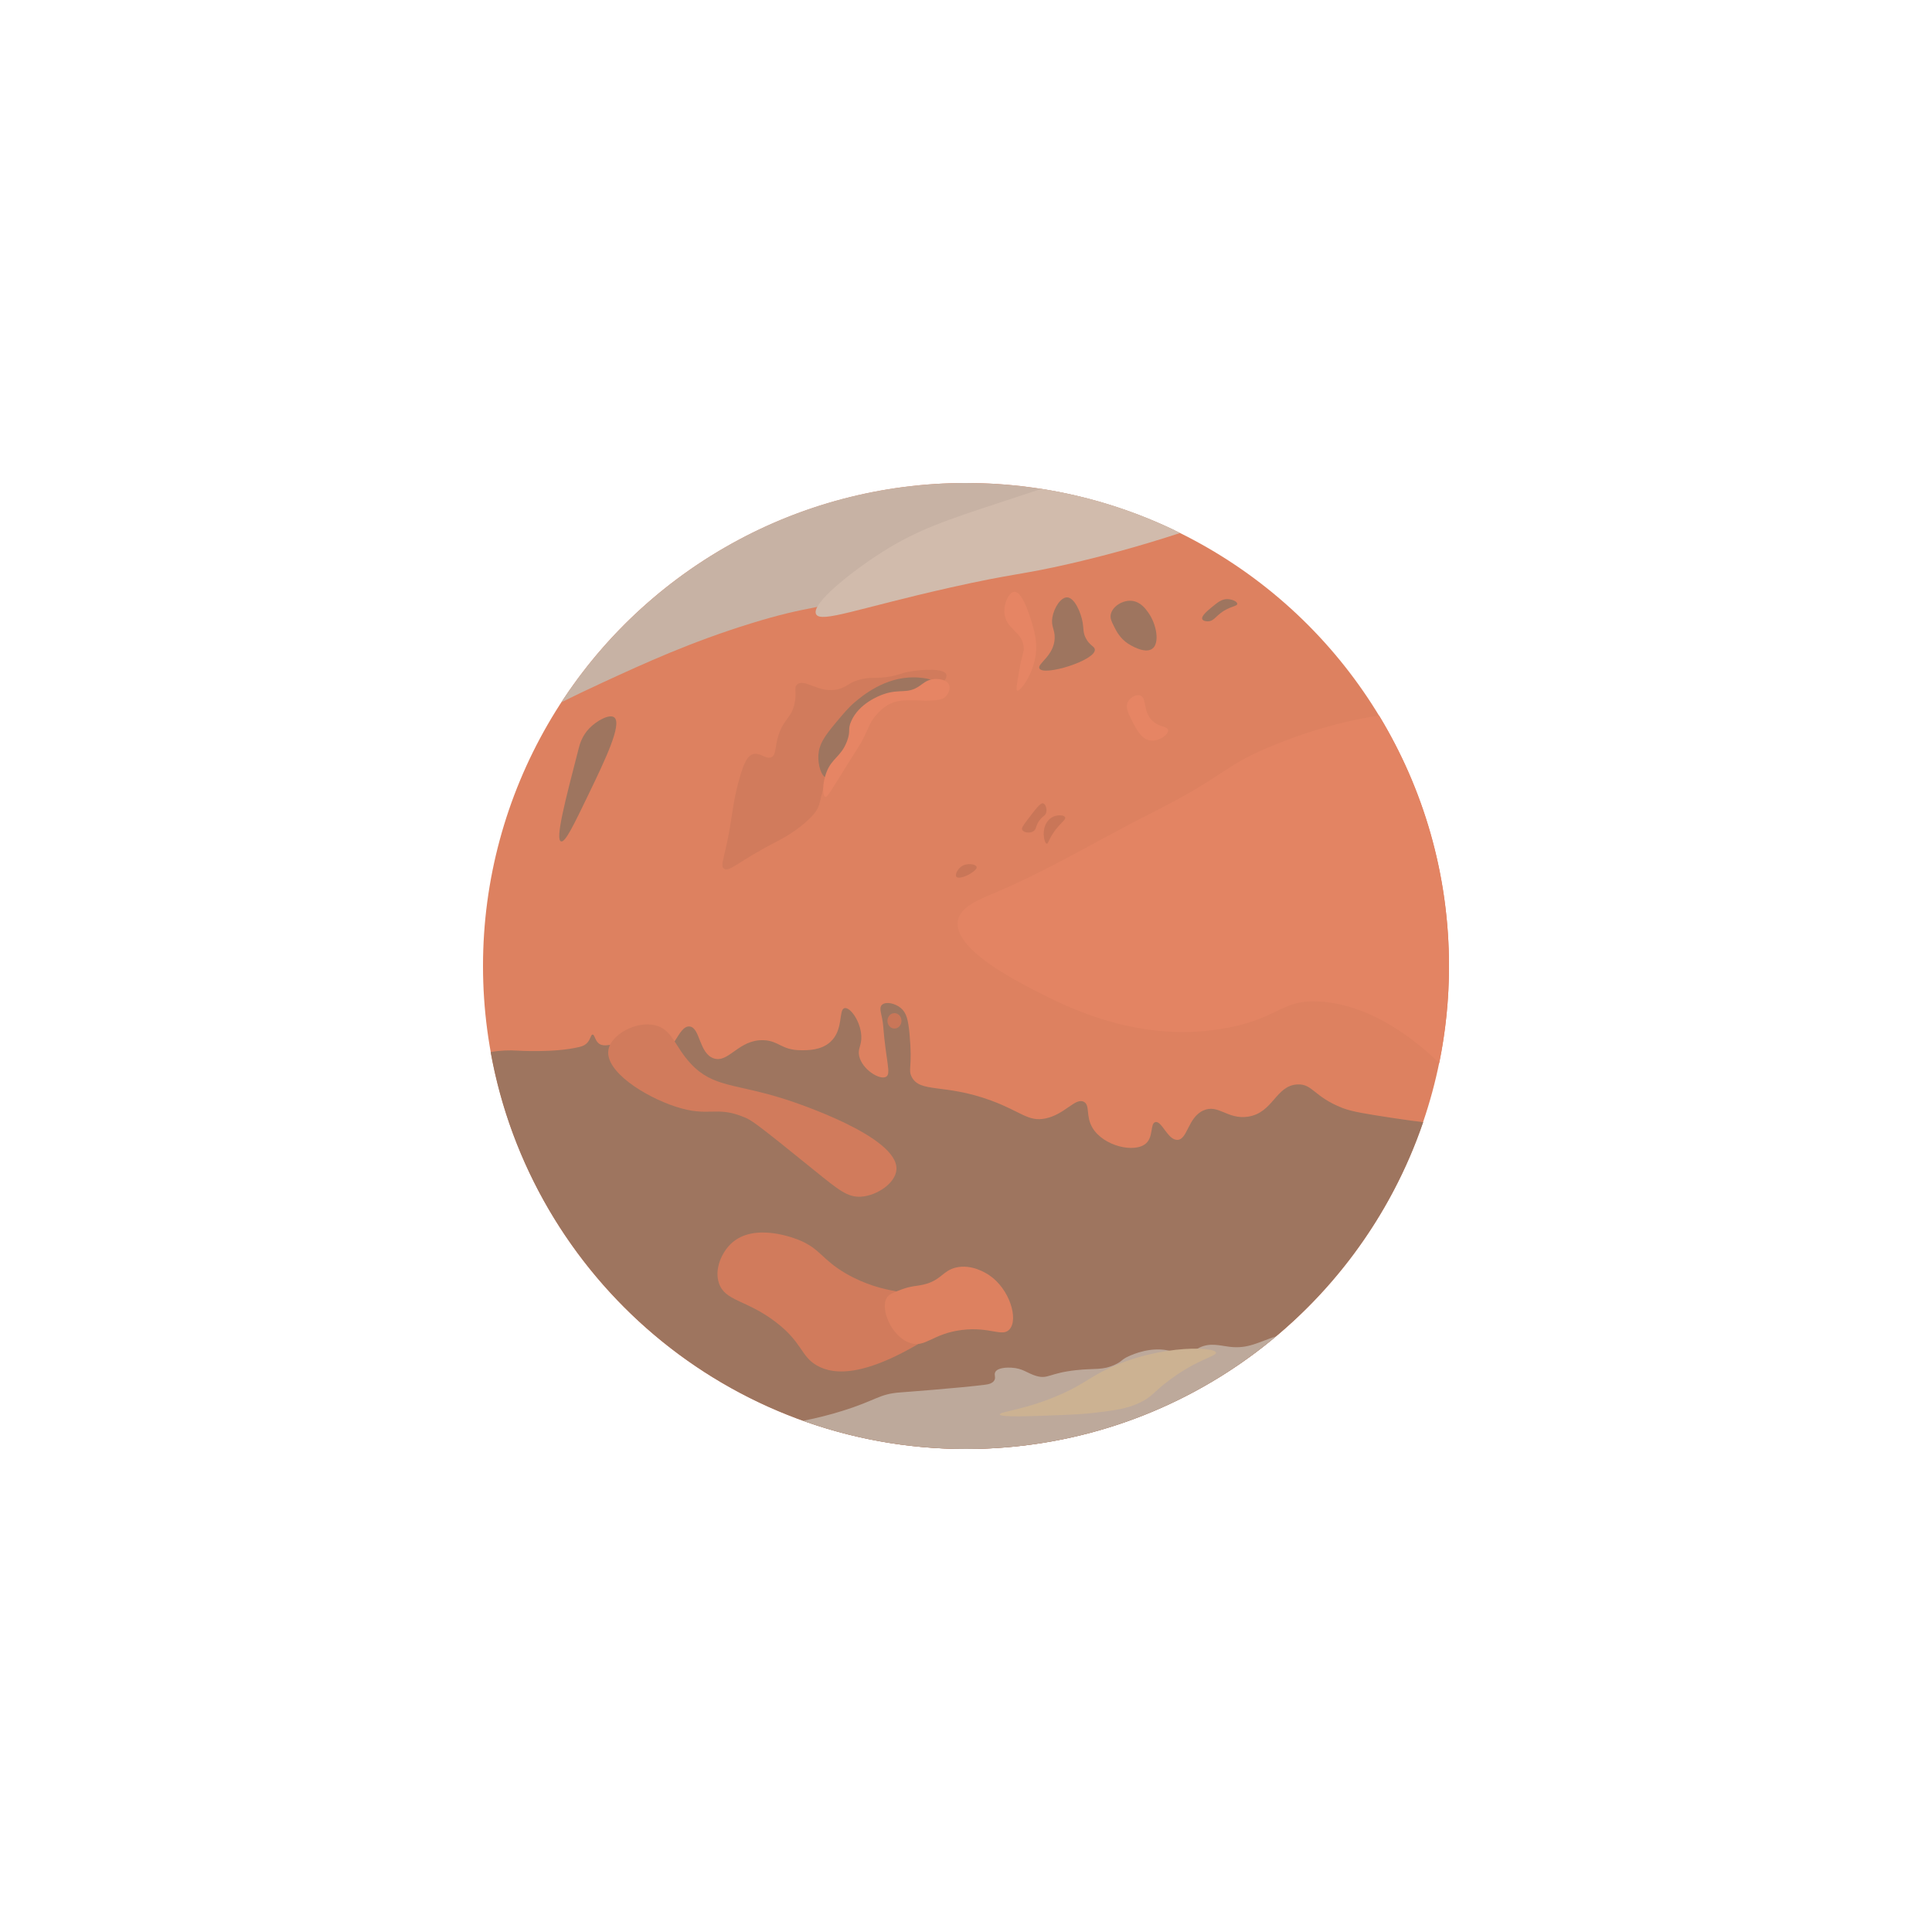 <?xml version="1.0" encoding="UTF-8"?><svg id="Layer_1" xmlns="http://www.w3.org/2000/svg" viewBox="0 0 10000 10000"><defs><style>.cls-1{fill:#d1bbac;}.cls-2{fill:#dd8160;}.cls-3{fill:#c97658;}.cls-4{fill:#e68564;}.cls-5{fill:#9e755f;}.cls-6{fill:#c7b2a4;}.cls-7{fill:#d17b5c;}.cls-8{fill:#ccb292;}.cls-9{fill:#bda99b;}.cls-10{fill:#e38463;}</style></defs><circle class="cls-2" cx="5000" cy="5000" r="2500"/><path class="cls-5" d="m2904,4355c21.69,6.528,64.415-82.086,142-243,84.498-175.252,176.546-366.164,133-399-25.272-19.056-91.815,18.445-129,57-37.32,38.695-49.301,82.839-54,101-73.577,284.328-122.845,474.717-92,484Z"/><path class="cls-5" d="m5000,7500c1097.899,0,2030.491-707.724,2366.48-1691.844-32.406-3.698-80.909-9.749-155.48-21.156-140.832-21.543-212.262-32.708-262-52-148.611-57.643-154.975-126.284-234-122-112.802,6.115-124.688,147.319-256,167-105.884,15.87-153.553-67.639-231-32-80.381,36.99-80.903,150.817-134,152-50.344,1.122-80.448-100.529-114-92-27.313,6.943-9.013,74.724-48,110-57.588,52.107-219.924,14.975-277-80-37.115-61.76-11.158-117.091-45-135-43.942-23.254-97.565,64.816-198,86-90.19,19.023-125.962-35.333-283-93-243.022-89.242-368.428-36.578-411-124-18.492-37.973,5.618-46.985-10-217-6.841-74.465-15.136-112.691-46-138-29.407-24.114-77.036-34.641-97-16-18.953,17.697,1.903,54.03,6,106,14.842,188.269,42.144,249.59,16,266-31.591,19.829-124.35-36.503-140-107-8.836-39.806,13.815-53.031,11-105-4.082-75.344-57.16-148.463-86-143-33.289,6.305-4.07,111.58-74,175-48.334,43.835-117.143,43.286-153,43-101.125-.807-113.337-49.255-193-52-129.386-4.458-179.964,120.493-258,94-76.445-25.953-69.736-160.062-125-165-59.321-5.301-82.443,147.85-172,157-63.072,6.444-78.057-66.816-171-69-56.239-1.321-101.594,24.307-130-3-17.276-16.608-18.755-43.635-29-43-10.155.629-9.635,27.241-32,47-12.56,11.096-26.185,14.597-36,17-128.987,31.586-323,19-323,19-37.412-2.427-83.085-1.653-136.438,7.374,210.068,1168.224,1231.735,2054.626,2460.438,2054.626Z"/><path class="cls-6" d="m3886,3227c311.435-96.406,327.868-66.286,819-195,433.743-113.674,403.477-132.593,662-189,332.64-72.578,570.434-82.206,715.333-97.2-327.499-157.532-694.607-245.8-1082.333-245.8-877.115,0-1648.722,451.705-2094.91,1135.176,67.554-33.495,139.615-68.07,215.91-103.176,218-100.308,452.871-208.378,765-305Z"/><path class="cls-10" d="m7138.036,3703.609c-114.496,16.876-296.276,54.465-525.036,145.391-292.099,116.101-246.489,154.492-649,357-266.877,134.27-523.078,291.082-798,408-102.949,43.782-195.761,79.792-208,152-24.242,143.022,288.616,304.172,397,360,167.312,86.181,550.806,283.715,1008,192,264.979-53.156,271.708-146.701,470-134,303.376,19.432,551.574,255.297,616.464,318.57,33.134-162.352,50.536-330.428,50.536-502.57,0-474.641-132.271-918.387-361.964-1296.391Z"/><path class="cls-5" d="m5943,3170c-13.662-18.951-39.852-55.278-84-60-48.732-5.213-102.934,29.84-110,72-3.252,19.406,4.412,34.766,18,62,10.732,21.51,29.598,59.321,71,87,5.352,3.578,85.781,56.204,126,27,40.478-29.392,21.962-128.408-21-188Z"/><path class="cls-5" d="m6223,3205c-6.839-16.053,27.331-44.17,49-62,31.106-25.596,52.17-42.928,82-42,22.717.707,49.597,11.974,50,24,.496,14.798-39.726,12.057-87,49-27.162,21.226-37.551,40.626-63,42-10.25.553-26.995-1.599-31-11Z"/><path class="cls-9" d="m6605.17,6916.685c-93.972,30.429-144.502,65.863-241.17,54.315-48.879-5.839-100.054-22.555-155,4-22.641,10.942-46.961,29.733-86,31-25.249.819-39.672-6.243-60-12-101.088-28.628-200.761,16.78-221,26-41.222,18.779-29.742,24.233-70,43-66.46,30.981-101.509,17.872-203,29-139.32,15.275-143.593,47.688-205,30-47.592-13.708-68.103-39.824-130-43-15.438-.792-71.048-2.086-83,24-6.365,13.893,4.067,25.914-4,41-9.496,17.758-34.873,21.522-46,23-126.8,16.836-440,40-440,40-113.611,8.402-120.103,39.534-302,96-56.004,17.385-123.499,35.572-202.304,51.191,263.462,94.387,547.377,145.809,843.304,145.809,611.047,0,1170.886-219.229,1605.17-583.315Z"/><path class="cls-7" d="m3747,4496c27.159,20.651,74.587-38.073,271-139,23.049-11.843,77.903-39.557,139-90,54.874-45.305,69.867-71.86,77-87,10.427-22.132,7.312-26.779,27-97,12.593-44.916,18.89-67.375,28-88,16.113-36.48,23.358-36.768,56-94,23.979-42.045,35.97-63.067,46-92,19.484-56.202,9.285-72.929,29-102,9.627-14.196,25.862-30.56,80-52,61.624-24.404,101.95-27.502,235-52,47.785-8.799,78.621-15.034,111-39,3.932-2.91,61.849-45.935,52-73-12.389-34.044-125.43-24.822-177-17-64.205,9.739-65.958,22.286-136,31-64.508,8.025-76.016-1.001-124,10-68.007,15.592-67.964,36.237-118,51-99.629,29.396-177.825-58.254-217-23-18.91,17.017-.267,37.058-13,97-16.487,77.614-55.109,78.688-83,164-21.524,65.836-10.818,102.804-37,115-28.978,13.499-56.802-24.934-93-16-32.258,7.961-49.396,48.141-69,114-33.562,112.754-37.726,179.77-55,278-25.975,147.708-49.799,185.185-29,201Z"/><path class="cls-5" d="m4836,3531c.682,8.214-16.533,17.56-150,59-108.66,33.738-133.223,29.989-179,59-23.184,14.693-61.521,39.607-87,86-25.449,46.34-13.42,69.229-29,129-20.913,80.233-76.218,168.018-112,162-28.158-4.736-46.152-67.884-43-118,3.497-55.6,30.937-96.023,85-161,47.091-56.598,70.637-84.897,104-113,37.419-31.52,153.98-129.703,306-128,46.409.52,103.792,10.435,105,25Z"/><path class="cls-4" d="m4271.5,4124.5c10.864,3.607,26.116-25.918,113-165,67.241-107.637,64.894-100.821,77-124,37.04-70.921,38.554-95.576,75-136,18.097-20.072,45.817-50.1,91-65,30.153-9.944,58.43-9.967,100-10,33.998-.027,41.751,3.062,80,2,61.209-1.7,74.346-10.529,80-15,18.398-14.55,33.871-43.311,25-66-11.376-29.098-57.091-33.636-84-30-31.662,4.278-49.285,21.492-69,35-64.974,44.518-99.579,12.411-187,43-20.502,7.174-126.398,46.659-167,140-19.316,44.407-.911,48.258-21,102-30.838,82.499-79.392,87.289-108,165-20.575,55.891-19.654,119.134-5,124Z"/><path class="cls-4" d="m6046,3779c-2.524-21.256-46.295-13.321-83-50-48.64-48.606-25.624-116.352-61-129-21.517-7.693-51.172,9.811-63,31-16.194,29.011,1.722,63.688,21,101,24.157,46.755,49.456,95.721,96,101,44.108,5.002,92.746-30.88,90-54Z"/><path class="cls-4" d="m5250,3063c40.857-3.016,79.155,122.103,88,151,15.831,51.719,35.017,114.402,20,193-18.285,95.699-79.355,173.536-93,168-7.122-2.889-1.415-35.593,10-101,18.128-103.876,26.116-98.247,24-123-7.089-82.927-92.281-93.902-100-176-4.94-52.547,24.133-110.017,51-112Z"/><ellipse class="cls-3" cx="4629.679" cy="5283.857" rx="36.321" ry="39.857"/><path class="cls-3" d="m4950,4538c9.139,12.17,45.879-.934,66-12,3.531-1.942,43.256-24.14,39-39-3.992-13.939-46.879-22.108-76-4-22.626,14.07-37.158,44.137-29,55Z"/><path class="cls-3" d="m5418,4367c7.1,1,8.924-17.589,32-53,34.982-53.681,69.183-69.874,63-84-5.09-11.629-32.968-11.392-50-7-22.765,5.87-35.711,21.627-40,27-34.411,43.108-18.658,115.075-5,117Z"/><path class="cls-3" d="m5348,4303c18.675-11.25,10.56-29.237,34-59,16.863-21.412,28.516-21.565,33-38,5.032-18.443-2.611-44.017-16-48-12.98-3.862-36.497,26.706-83,88-22.34,29.445-29.068,40.049-25,49,6.429,14.146,37.745,19.599,57,8Z"/><path class="cls-8" d="m5678,7114c-57.079,32.051-90.315,58.947-176,98-186.953,85.207-328.82,93.937-327,109,1.91,15.807,158.54,9.598,325,3,82.043-3.252,123.909-6.4,170-12,100.277-12.183,162.415-19.732,230-52,65.044-31.055,67.052-52.5,152-116,147.575-110.315,246.535-124.097,242-143-8.126-33.871-338.608-42.761-616,113Z"/><path class="cls-1" d="m4567,2857c-157.145,99.528-370.439,268.36-343,322,24.163,47.235,216.931-30.19,691-137,339.753-76.548,361.586-64.008,626-125,145.908-33.656,338.948-83.543,567.683-158.331-222.677-110.359-464.148-188.506-718.324-228.361-89.337,29.488-158.354,52.227-208.359,68.691-280.364,92.313-431.005,141.467-615,258Z"/><path class="cls-5" d="m5380,3460c-12.957-24.561,75.454-64.625,79-156,1.794-46.236-19.893-60.442-12-108,8.271-49.84,43.92-105.526,77-104,37.646,1.737,70.98,77.522,80,131,5.465,32.401,1.006,50.693,16,80,19.835,38.77,45.607,41.878,47,59,4.583,56.353-265.079,139.553-287,98Z"/><path class="cls-7" d="m4635,6683c-64.666-10.86-158.124-34.245-256-91-123.853-71.818-131.366-125.506-237-171-18.879-8.131-239.484-99.679-360,18-47.134,46.024-84.777,129.734-61,202,31.213,94.87,140.203,84.691,293,201,139.599,106.262,129.226,176.11,213,225,91.18,53.211,263.561,63.897,622-170"/><path class="cls-2" d="m4591,6716c12.268-18.515,34.497-26.707,76-42,51.058-18.814,75.18-16.146,113-25,91.16-21.342,98.739-71.432,167-88,83.046-20.157,159.218,30.001,174,40,104.52,70.697,151.931,226.853,104,280-37.362,41.428-100.566-15.315-247,3-152.829,19.115-188.032,93.937-268,67-96.302-32.439-156.489-178.419-119-235Z"/><path class="cls-7" d="m3149,5435c-17.522,110.1,186.185,240.065,348,293,175.551,57.428,206.269-7.058,356,55,37.125,15.387,59.068,29.229,361,274,126.625,102.653,173.701,141.511,243,137,81.963-5.335,178.853-70.286,183-141,10.02-170.83-522.91-346.175-572-362-261.803-84.394-376.821-60.129-494-187-82.1-88.89-94.415-175.264-182-197-98.02-24.326-230.147,47.238-243,128Z"/></svg>
